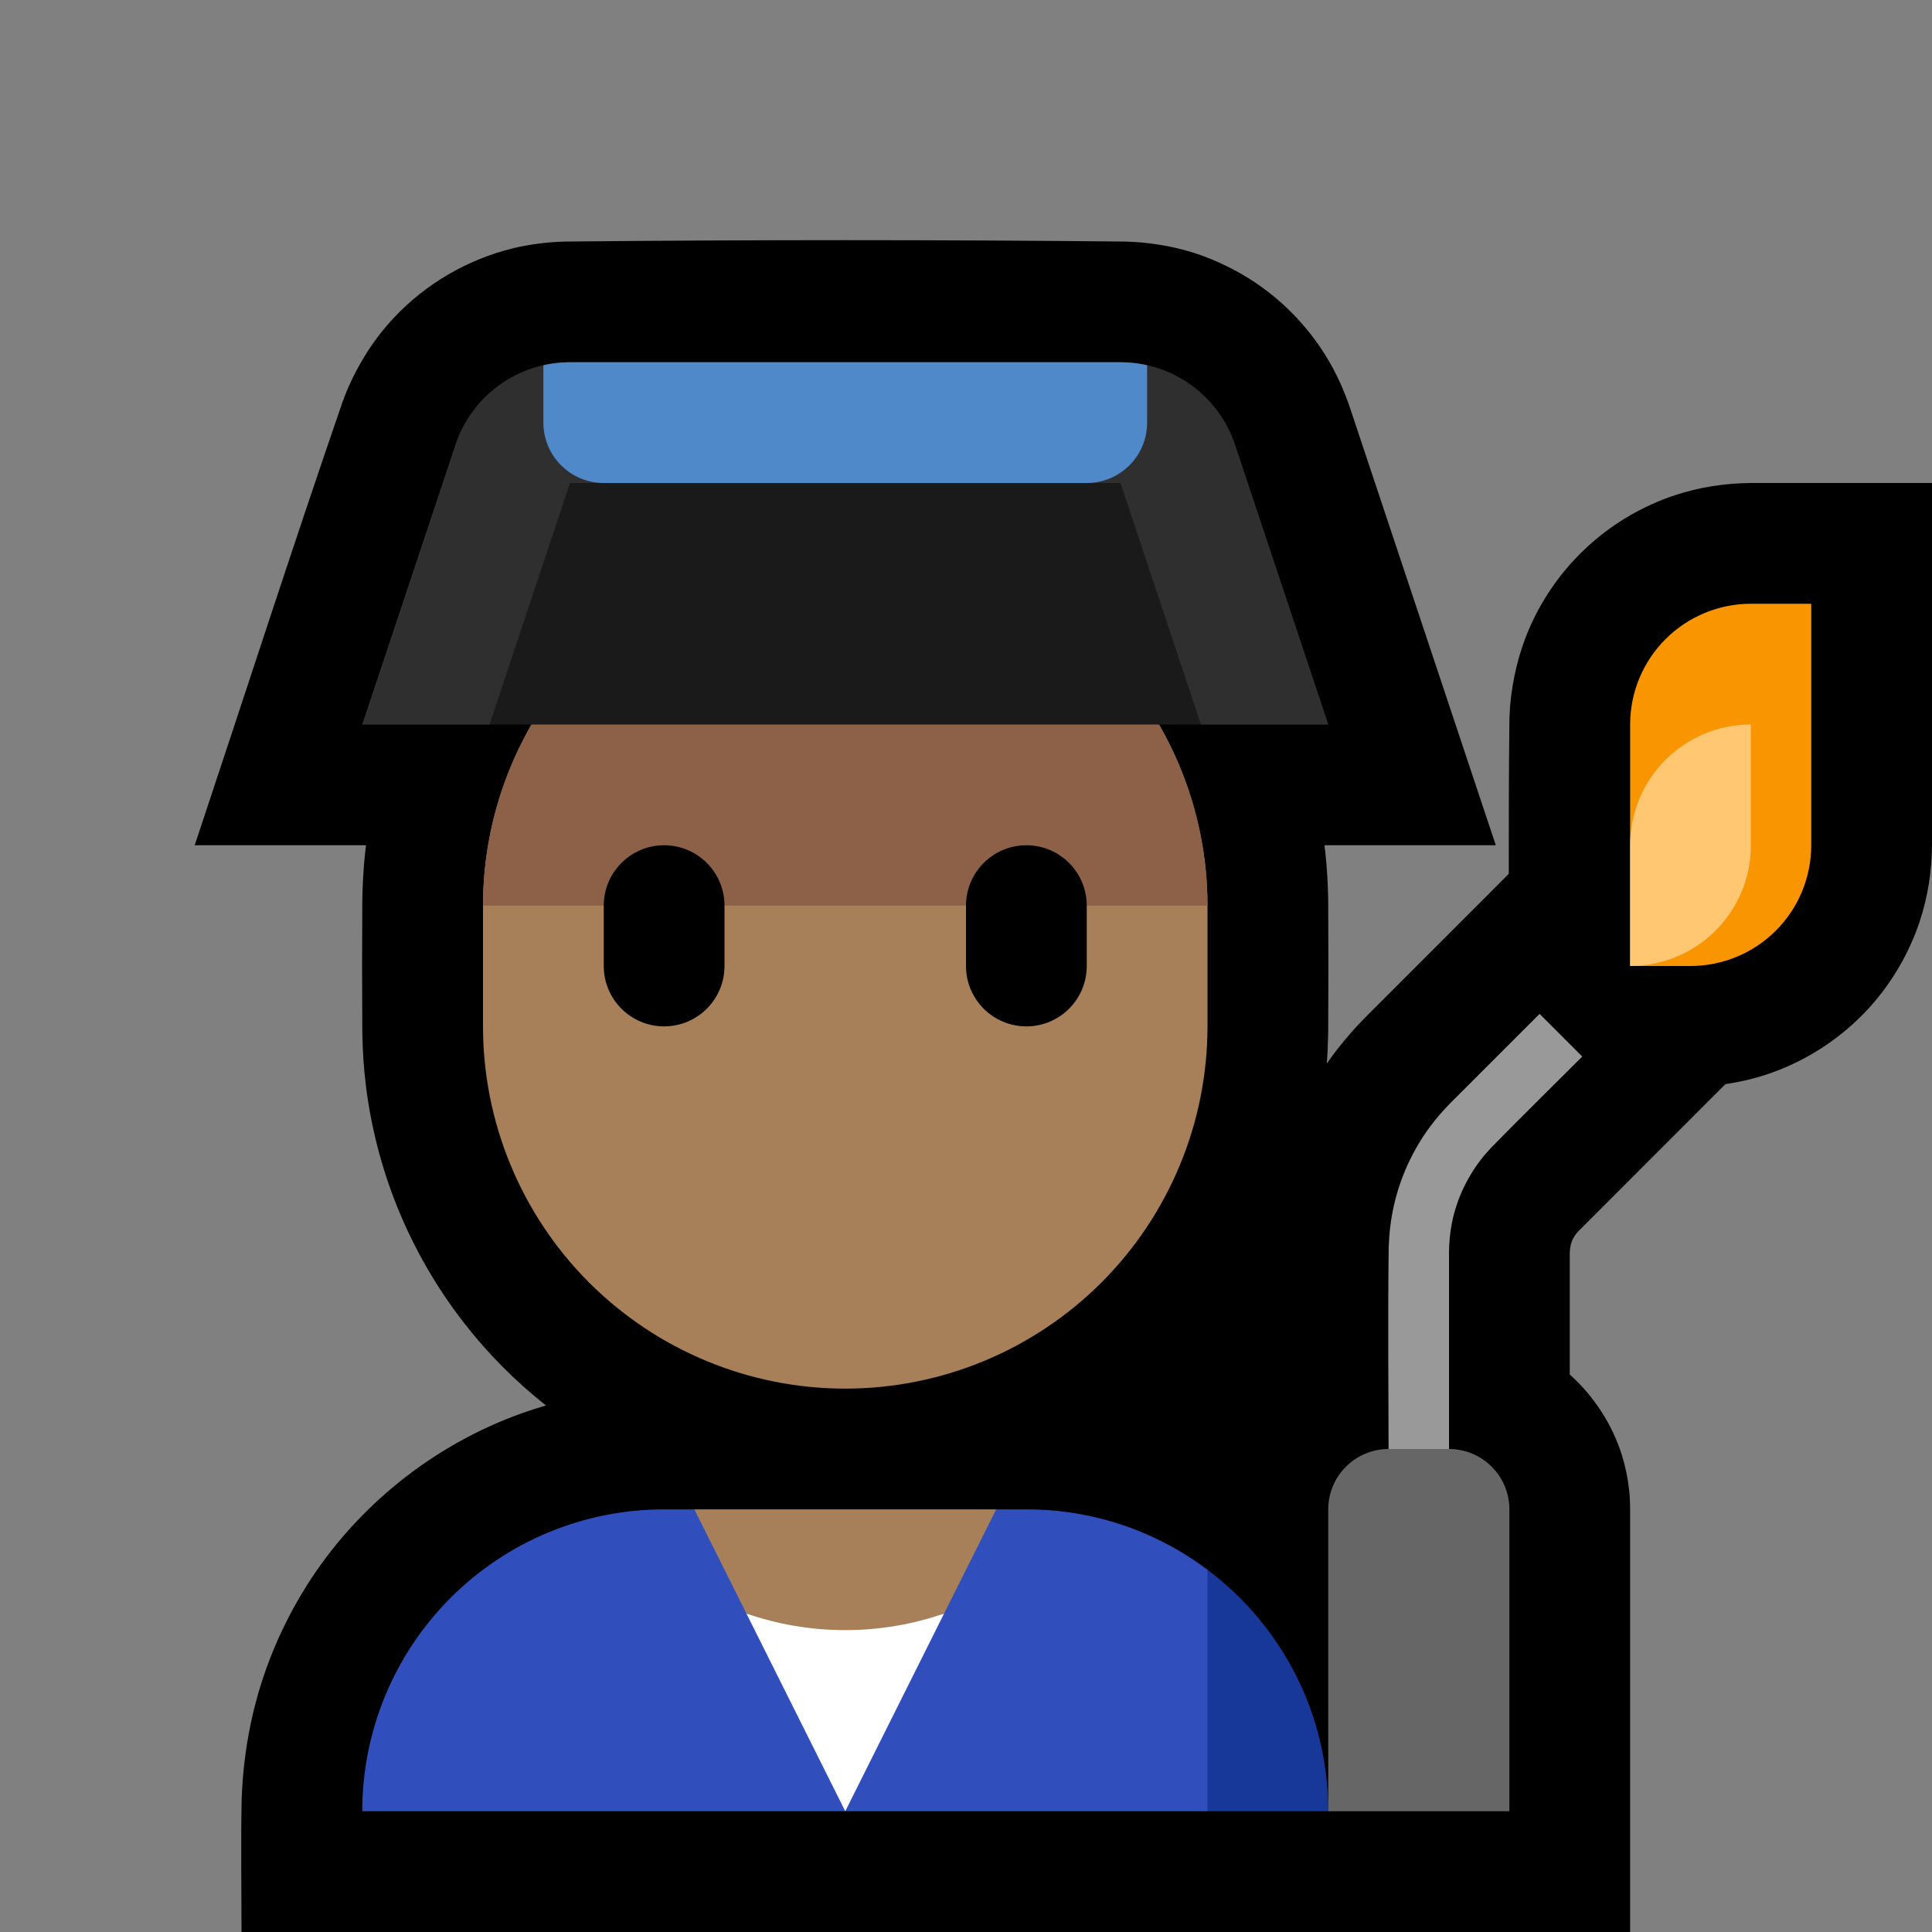 <?xml version="1.0" encoding="UTF-8"?>
<!DOCTYPE svg  PUBLIC '-//W3C//DTD SVG 1.1//EN'  'http://www.w3.org/Graphics/SVG/1.1/DTD/svg11.dtd'>
<svg clip-rule="evenodd" fill-rule="evenodd" stroke-linejoin="round" stroke-miterlimit="1.414" version="1.1" viewBox="0 0 32 32" xml:space="preserve" xmlns="http://www.w3.org/2000/svg">
<rect x="0" y="0" width="32" height="32" fill="#808080" stroke="none"/>
<rect id="factory_worker" width="32" height="32" fill="none"/><clipPath id="_clip1"><rect width="32" height="32"/></clipPath><g clip-path="url(#_clip1)"><g id="outline"><path d="m21.937 14c5e-3 0.037 9e-3 0.074 0.014 0.111 0.029 0.263 0.043 0.526 0.048 0.79 5e-3 0.733 5e-3 1.465 0 2.198-3e-3 0.173-0.01 0.345-0.023 0.517 0.186-0.268 0.396-0.517 0.624-0.751l2.39-2.391c-1e-3 -0.858 1e-3 -1.716 0.011-2.574 4e-3 -0.098 4e-3 -0.098 0.01-0.197 0.04-0.457 0.145-0.903 0.332-1.324 0.212-0.479 0.52-0.916 0.9-1.277 0.426-0.406 0.942-0.715 1.5-0.9 0.403-0.133 0.821-0.197 1.245-0.202h3.012v6.012c-5e-3 0.424-0.069 0.842-0.202 1.245-0.175 0.527-0.46 1.016-0.832 1.428-0.441 0.486-1 0.86-1.617 1.081-0.251 0.09-0.508 0.152-0.77 0.19-0.807 0.807-1.614 1.615-2.421 2.422-0.016 0.016-0.031 0.031-0.045 0.048-0.02 0.026-0.038 0.053-0.054 0.081-0.041 0.08-0.058 0.162-0.059 0.251v2.008c0.4 0.359 0.704 0.824 0.866 1.343 0.059 0.191 0.099 0.388 0.119 0.586 0.013 0.129 0.012 0.156 0.015 0.28v7.025h-23c0-0.725-0.012-1.451 2e-3 -2.176 0.023-0.746 0.156-1.482 0.408-2.186 0.172-0.482 0.399-0.945 0.672-1.379 0.829-1.312 2.094-2.326 3.556-2.849 0.134-0.048 0.269-0.092 0.405-0.131-0.504-0.398-0.96-0.856-1.354-1.363-0.461-0.592-0.838-1.248-1.117-1.945-0.254-0.636-0.427-1.305-0.511-1.985-0.037-0.294-0.055-0.59-0.06-0.887-5e-3 -0.733-5e-3 -1.465 0-2.198 5e-3 -0.264 0.019-0.527 0.048-0.79 5e-3 -0.037 9e-3 -0.074 0.014-0.111h-2.838c0.816-2.447 1.607-4.902 2.448-7.341 0.027-0.075 0.056-0.149 0.087-0.223 0.188-0.432 0.442-0.83 0.765-1.174 0.53-0.564 1.222-0.967 1.974-1.15 0.283-0.068 0.571-0.103 0.862-0.111 3.093-0.031 6.185-0.031 9.278 0 0.501 0.015 0.999 0.111 1.462 0.308 0.281 0.12 0.549 0.267 0.797 0.446 0.482 0.347 0.884 0.803 1.169 1.324 0.102 0.187 0.187 0.381 0.26 0.58l0.023 0.066 2.425 7.275h-2.838z"/></g><g id="emoji"><path d="m20 26c1.214 0.912 2 2.364 2 4h-2l-0.933-1.929 0.933-2.071z" fill="#173899"/><path d="m11.5 25 2 2 0.5 3h-8v-2e-3c0-1.326 0.527-2.597 1.464-3.534s2.208-1.464 3.534-1.464h0.502zm5 0h0.5c1.126 0 2.164 0.372 3 1v4h-6l0.5-3.025 2-1.975z" fill="#304fbd"/><path d="m14 30-1.637-3.275c0.513 0.178 1.064-0.725 1.637-0.725s1.124 0.903 1.637 0.725l-1.637 3.275z" fill="#fff"/><path d="m16.5 25-0.863 1.725c-0.513 0.178-1.064 0.275-1.637 0.275s-1.124-0.097-1.637-0.275l-0.863-1.725h5z" fill="#A77F58"/><path d="m20 15c0-1.591-0.632-3.117-1.757-4.243-1.126-1.125-2.652-1.757-4.243-1.757s-3.117 0.632-4.243 1.757c-1.125 1.126-1.757 2.652-1.757 4.243v2c0 1.591 0.632 3.117 1.757 4.243 1.126 1.125 2.652 1.757 4.243 1.757s3.117-0.632 4.243-1.757c1.125-1.126 1.757-2.652 1.757-4.243v-2z" fill="#A77F58"/><clipPath id="_clip2"><path d="m20 15c0-1.591-0.632-3.117-1.757-4.243-1.126-1.125-2.652-1.757-4.243-1.757s-3.117 0.632-4.243 1.757c-1.125 1.126-1.757 2.652-1.757 4.243v2c0 1.591 0.632 3.117 1.757 4.243 1.126 1.125 2.652 1.757 4.243 1.757s3.117-0.632 4.243-1.757c1.125-1.126 1.757-2.652 1.757-4.243v-2z"/></clipPath><g clip-path="url(#_clip2)"><rect x="7" y="10" width="14" height="5" fill="#8D6148"/><path d="m18 15c0-0.552-0.448-1-1-1s-1 0.448-1 1v1c0 0.552 0.448 1 1 1s1-0.448 1-1v-1zm-6 0c0-0.552-0.448-1-1-1s-1 0.448-1 1v1c0 0.552 0.448 1 1 1s1-0.448 1-1v-1z"/></g><path d="m6 12 1.544-4.632c0.272-0.817 1.037-1.368 1.898-1.368h9.116c0.861 0 1.626 0.551 1.898 1.368l1.544 4.632h-16z" fill="#1a1a1a"/><clipPath id="_clip3"><path d="m6 12 1.544-4.632c0.272-0.817 1.037-1.368 1.898-1.368h9.116c0.861 0 1.626 0.551 1.898 1.368l1.544 4.632h-16z"/></clipPath><g clip-path="url(#_clip3)"><path d="m18.639 4.001c0.212 6e-3 0.422 0.025 0.632 0.063 0.585 0.105 1.144 0.343 1.626 0.691 0.248 0.178 0.473 0.385 0.675 0.614 0.333 0.377 0.582 0.819 0.755 1.29l0.023 0.067 3.425 10.274h-23.55c1.149-3.447 2.263-6.906 3.448-10.341 0.028-0.075 0.056-0.15 0.087-0.224 0.189-0.431 0.442-0.83 0.765-1.173 0.53-0.564 1.222-0.967 1.974-1.15 0.283-0.068 0.571-0.103 0.862-0.111 3.093-0.031 6.185-0.031 9.278 0zm-9.188 3.999c-4e-3 0-7e-3 -2e-3 -9e-3 0-3e-3 2e-3 -3e-3 7e-3 -4e-3 0.01l-1.663 4.99h12.45c-0.554-1.664-1.109-3.327-1.663-4.991-2e-3 -5e-3 -1e-3 -7e-3 -4e-3 -9e-3 -3e-3 -1e-3 -6e-3 0-9e-3 0h-9.098z" fill="#2f2f2f" fill-rule="nonzero"/><path d="m19 5h-10v2c0 0.552 0.448 1 1 1h8c0.552 0 1-0.448 1-1v-2z" fill="#4f89ca"/></g><path d="m30 10h-1c-0.53 0-1.039 0.211-1.414 0.586s-0.586 0.884-0.586 1.414v4h1c0.53 0 1.039-0.211 1.414-0.586s0.586-0.884 0.586-1.414v-4z" fill="#f89500"/><clipPath id="_clip4"><path d="m30 10h-1c-0.53 0-1.039 0.211-1.414 0.586s-0.586 0.884-0.586 1.414v4h1c0.53 0 1.039-0.211 1.414-0.586s0.586-0.884 0.586-1.414v-4z"/></clipPath><g clip-path="url(#_clip4)"><path d="m29 12c-1.105 0-2 0.895-2 2v2c1.105 0 2-0.895 2-2v-2z" fill="#ffc772"/></g><path d="m26.207 17.5c-0.506 0.506-1.018 1.007-1.518 1.519-0.042 0.046-0.083 0.092-0.123 0.139-0.256 0.321-0.437 0.692-0.517 1.095-0.033 0.163-0.047 0.327-0.049 0.493v3.754h-1c0-1.281-0.015-2.563 1e-3 -3.844 9e-3 -0.231 0.034-0.458 0.085-0.683 0.106-0.473 0.312-0.923 0.601-1.313 0.102-0.138 0.216-0.267 0.336-0.39l1.477-1.477 0.707 0.707z" fill="#999" fill-rule="nonzero"/><path d="m25 25c0-0.552-0.448-1-1-1h-1c-0.552 0-1 0.448-1 1v5h3v-5z" fill="#666"/></g></g></svg>
